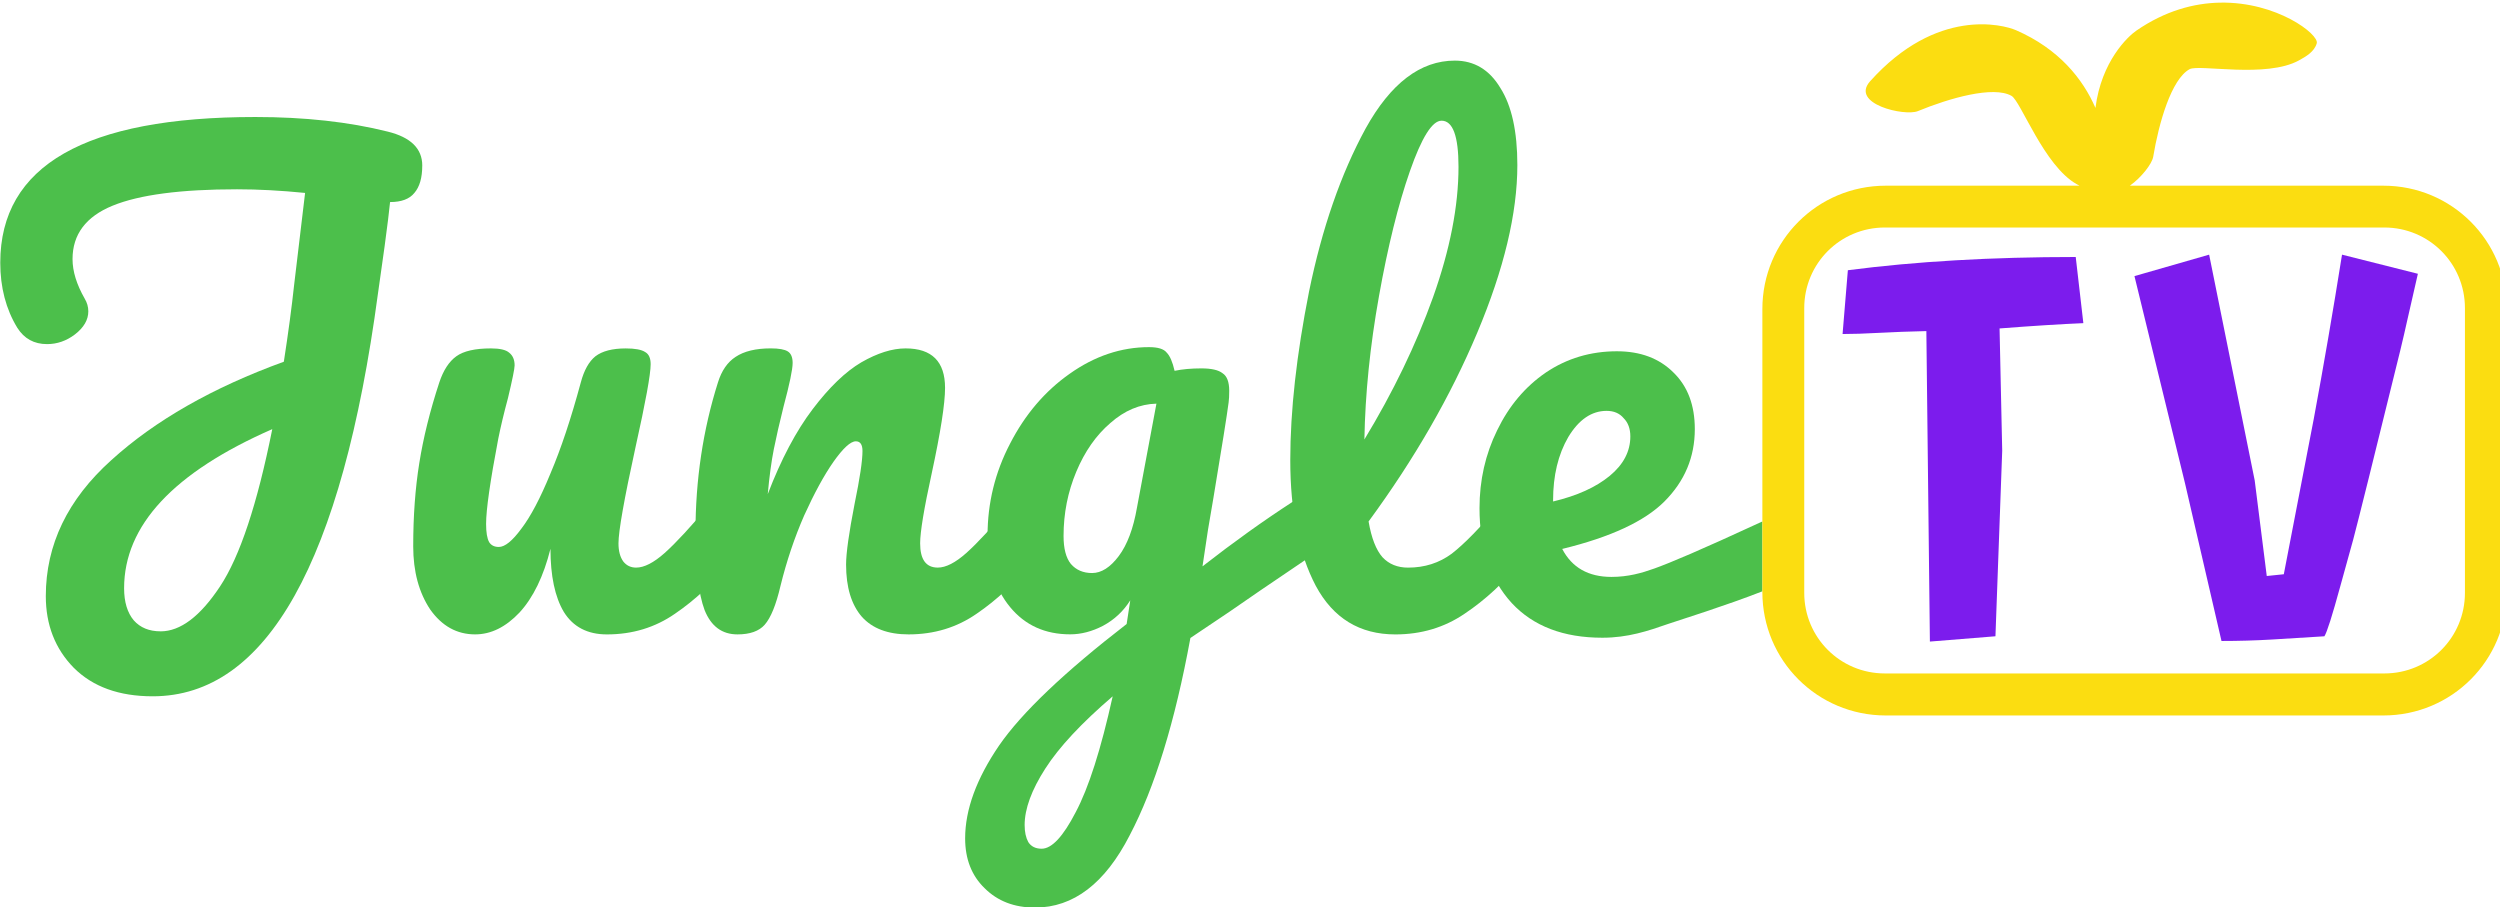 <?xml version="1.0" encoding="UTF-8" standalone="no"?>
<!-- Created with Inkscape (http://www.inkscape.org/) -->

<svg
   xmlns:dc="http://purl.org/dc/elements/1.1/"
   xmlns:cc="http://creativecommons.org/ns#"
   xmlns:rdf="http://www.w3.org/1999/02/22-rdf-syntax-ns#"
   xmlns:svg="http://www.w3.org/2000/svg"
   xmlns="http://www.w3.org/2000/svg"
   xmlns:sodipodi="http://sodipodi.sourceforge.net/DTD/sodipodi-0.dtd"
   xmlns:inkscape="http://www.inkscape.org/namespaces/inkscape"
   width="132.292mm"
   height="48.006mm"
   viewBox="0 0 132.292 48.006"
   version="1.1"
   id="svg8"
   inkscape:version="0.92.1 r15371"
   sodipodi:docname="logo_master.svg">
  <defs
     id="defs2" />
  <sodipodi:namedview
     id="base"
     pagecolor="#ffffff"
     bordercolor="#666666"
     borderopacity="1.0"
     inkscape:pageopacity="0.0"
     inkscape:pageshadow="2"
     inkscape:zoom="1.979899"
     inkscape:cx="69.363324"
     inkscape:cy="117.27824"
     inkscape:document-units="mm"
     inkscape:current-layer="layer1"
     showgrid="false"
     fit-margin-top="0"
     fit-margin-left="0"
     fit-margin-right="0"
     fit-margin-bottom="0"
     inkscape:window-width="2560"
     inkscape:window-height="1017"
     inkscape:window-x="1912"
     inkscape:window-y="-8"
     inkscape:window-maximized="1" />
  <g
     inkscape:label="Layer 1"
     inkscape:groupmode="layer"
     id="layer1"
     transform="translate(-57.74,-52.042)">
    <g
       id="g5181"
       transform="matrix(1.265,0,0,1.265,-15.288,-26.49)"
       style="stroke-width:0.791">
      <g
         id="g5161"
         style="stroke-width:0.791">
        <path
           inkscape:connector-curvature="0"
           id="path4529"
           style="font-style:normal;font-variant:normal;font-weight:normal;font-stretch:normal;font-size:medium;line-height:1.25;font-family:Pacifico;-inkscape-font-specification:Pacifico;letter-spacing:0px;word-spacing:0px;fill:#4cbf4b;fill-opacity:1;stroke:none;stroke-width:0.209"
           d="m 75.393,69.009 q 0,0.762 -0.33,1.143 -0.305,0.381 -1.016,0.381 -0.051,0.533 -0.229,1.854 -0.254,1.778 -0.279,1.981 -2.261,16.84 -9.423,16.84 -2.108,0 -3.302,-1.194 -1.168,-1.194 -1.168,-2.997 0,-3.226 2.743,-5.69 2.743,-2.489 7.214,-4.115 0.279,-1.803 0.432,-3.226 l 0.457,-3.835 q -1.524,-0.152 -2.845,-0.152 -3.531,0 -5.207,0.686 -1.676,0.686 -1.676,2.235 0,0.762 0.508,1.651 0.152,0.254 0.152,0.533 0,0.533 -0.559,0.965 -0.533,0.406 -1.168,0.406 -0.813,0 -1.245,-0.686 -0.711,-1.168 -0.711,-2.718 0,-6.096 10.668,-6.096 3.099,0 5.537,0.61 1.448,0.356 1.448,1.422 z m -10.947,19.482 q 1.245,0 2.489,-1.88 1.245,-1.88 2.184,-6.579 -6.198,2.718 -6.198,6.655 0,0.864 0.406,1.346 0.406,0.457 1.118,0.457 z" />
        <path
           inkscape:connector-curvature="0"
           id="path4531"
           style="font-style:normal;font-variant:normal;font-weight:normal;font-stretch:normal;font-size:medium;line-height:1.25;font-family:Pacifico;-inkscape-font-specification:Pacifico;letter-spacing:0px;word-spacing:0px;fill:#4cbf4b;fill-opacity:1;stroke:none;stroke-width:0.209"
           d="m 77.606,88.618 q -1.143,0 -1.88,-1.041 -0.711,-1.067 -0.711,-2.642 0,-1.905 0.254,-3.48 0.254,-1.6 0.838,-3.378 0.254,-0.762 0.711,-1.092 0.457,-0.33 1.448,-0.33 0.559,0 0.762,0.178 0.229,0.178 0.229,0.533 0,0.203 -0.279,1.372 -0.254,0.94 -0.406,1.702 -0.508,2.667 -0.508,3.556 0,0.533 0.127,0.762 0.127,0.203 0.406,0.203 0.381,0 0.94,-0.762 0.584,-0.762 1.219,-2.311 0.66,-1.549 1.27,-3.81 0.203,-0.762 0.61,-1.092 0.432,-0.33 1.27,-0.33 0.584,0 0.813,0.152 0.229,0.127 0.229,0.508 0,0.635 -0.635,3.48 -0.711,3.251 -0.711,4.013 0,0.483 0.203,0.762 0.203,0.254 0.533,0.254 0.508,0 1.194,-0.61 0.711,-0.635 1.88,-2.032 0.305,-0.356 0.686,-0.356 0.33,0 0.508,0.305 0.203,0.305 0.203,0.838 0,1.016 -0.483,1.575 -1.092,1.346 -2.362,2.21 -1.245,0.864 -2.845,0.864 -1.219,0 -1.803,-0.94 -0.559,-0.94 -0.559,-2.642 -0.432,1.727 -1.295,2.667 -0.864,0.914 -1.854,0.914 z" />
        <path
           inkscape:connector-curvature="0"
           id="path4533"
           style="font-style:normal;font-variant:normal;font-weight:normal;font-stretch:normal;font-size:medium;line-height:1.25;font-family:Pacifico;-inkscape-font-specification:Pacifico;letter-spacing:0px;word-spacing:0px;fill:#4cbf4b;fill-opacity:1;stroke:none;stroke-width:0.209"
           d="m 88.576,88.618 q -0.965,0 -1.372,-1.016 -0.381,-1.016 -0.381,-3.251 0,-3.302 0.94,-6.274 0.229,-0.737 0.737,-1.067 0.533,-0.356 1.473,-0.356 0.508,0 0.711,0.127 0.203,0.127 0.203,0.483 0,0.406 -0.381,1.829 -0.254,1.016 -0.406,1.778 -0.152,0.762 -0.254,1.88 0.838,-2.184 1.88,-3.556 1.041,-1.372 2.032,-1.956 1.016,-0.584 1.854,-0.584 1.651,0 1.651,1.651 0,0.991 -0.559,3.581 -0.483,2.21 -0.483,2.921 0,1.016 0.737,1.016 0.508,0 1.194,-0.61 0.711,-0.635 1.88,-2.032 0.305,-0.356 0.686,-0.356 0.33,0 0.508,0.305 0.203,0.305 0.203,0.838 0,1.016 -0.483,1.575 -1.092,1.346 -2.362,2.21 -1.245,0.864 -2.845,0.864 -1.295,0 -1.956,-0.737 -0.66,-0.762 -0.66,-2.184 0,-0.711 0.356,-2.54 0.33,-1.6 0.33,-2.21 0,-0.406 -0.279,-0.406 -0.33,0 -0.94,0.864 -0.584,0.838 -1.219,2.235 -0.61,1.397 -0.991,2.946 -0.279,1.194 -0.66,1.626 -0.356,0.406 -1.143,0.406 z" />
        <path
           inkscape:connector-curvature="0"
           id="path4535"
           style="font-style:normal;font-variant:normal;font-weight:normal;font-stretch:normal;font-size:medium;line-height:1.25;font-family:Pacifico;-inkscape-font-specification:Pacifico;letter-spacing:0px;word-spacing:0px;fill:#4cbf4b;fill-opacity:1;stroke:none;stroke-width:0.209"
           d="m 112.378,82.877 q 0.33,0 0.508,0.33 0.203,0.305 0.203,0.787 0,0.584 -0.178,0.914 -0.178,0.33 -0.559,0.584 -2.184,1.473 -3.2,2.184 l -1.626,1.092 q -0.965,5.258 -2.54,8.255 -1.549,3.023 -3.962,3.023 -1.295,0 -2.108,-0.813 -0.813,-0.787 -0.813,-2.083 0,-1.803 1.422,-3.886 1.422,-2.057 5.334,-5.08 l 0.152,-0.991 q -0.432,0.686 -1.143,1.067 -0.686,0.356 -1.372,0.356 -1.575,0 -2.515,-1.143 -0.94,-1.143 -0.94,-2.997 0,-2.032 0.94,-3.835 0.94,-1.829 2.489,-2.921 1.575,-1.118 3.327,-1.118 0.559,0 0.737,0.229 0.203,0.203 0.33,0.762 0.483,-0.102 1.118,-0.102 0.635,0 0.889,0.203 0.279,0.178 0.279,0.737 0,0.305 -0.025,0.483 -0.102,0.787 -0.635,3.988 -0.102,0.61 -0.229,1.346 -0.102,0.711 -0.229,1.524 1.956,-1.524 3.759,-2.692 0.33,-0.203 0.584,-0.203 z m -8.966,3.175 q 0.584,0 1.118,-0.711 0.533,-0.711 0.762,-2.032 l 0.813,-4.343 q -1.041,0.025 -1.93,0.813 -0.889,0.762 -1.422,2.032 -0.533,1.27 -0.533,2.692 0,0.787 0.305,1.168 0.33,0.381 0.889,0.381 z m -2.108,11.532 q 0.635,0 1.422,-1.524 0.813,-1.524 1.549,-4.851 -1.956,1.676 -2.819,3.023 -0.864,1.346 -0.864,2.362 0,0.432 0.152,0.711 0.178,0.279 0.559,0.279 z" />
        <path
           inkscape:connector-curvature="0"
           id="path4537"
           style="font-style:normal;font-variant:normal;font-weight:normal;font-stretch:normal;font-size:medium;line-height:1.25;font-family:Pacifico;-inkscape-font-specification:Pacifico;letter-spacing:0px;word-spacing:0px;fill:#4cbf4b;fill-opacity:1;stroke:none;stroke-width:0.209"
           d="m 121.154,82.827 q 0.33,0 0.508,0.305 0.203,0.305 0.203,0.838 0,1.016 -0.483,1.575 -1.092,1.346 -2.388,2.21 -1.27,0.864 -2.896,0.864 -2.235,0 -3.327,-2.032 -1.067,-2.032 -1.067,-5.258 0,-3.099 0.787,-7.061 0.813,-3.962 2.362,-6.807 1.575,-2.845 3.734,-2.845 1.219,0 1.905,1.143 0.711,1.118 0.711,3.226 0,3.023 -1.676,7.01 -1.676,3.988 -4.547,7.899 0.178,1.041 0.584,1.499 0.406,0.432 1.067,0.432 1.041,0 1.829,-0.584 0.787,-0.61 2.007,-2.057 0.305,-0.356 0.686,-0.356 z m -3.124,-15.697 q -0.584,0 -1.321,2.108 -0.737,2.108 -1.295,5.232 -0.559,3.124 -0.61,5.994 1.803,-2.972 2.87,-5.944 1.067,-2.997 1.067,-5.461 0,-1.93 -0.711,-1.93 z" />
        <path
           style="font-style:normal;font-variant:normal;font-weight:normal;font-stretch:normal;font-size:medium;line-height:1.25;font-family:Pacifico;-inkscape-font-specification:Pacifico;letter-spacing:0px;word-spacing:0px;fill:#4cbf4b;fill-opacity:1;stroke:none;stroke-width:0.791"
           d="m 473.09,289.717 c -4.16,0 -7.904,1.121 -11.232,3.361 -3.264,2.24 -5.824,5.279 -7.68,9.119 -1.856,3.776 -2.783,7.873 -2.783,12.289 0,6.272 1.696,11.263 5.088,14.975 3.392,3.648 8.161,5.473 14.305,5.473 4.032,0 7.198,-1.065 10.383,-2.178 1.896,-0.644 9.075,-2.877 14.877,-5.148 v -11.027 c -10.075,4.654 -14.463,6.491 -17.031,7.42 -2.021,0.725 -4.165,1.334 -6.789,1.334 -3.648,0 -6.241,-1.472 -7.777,-4.416 7.616,-1.856 12.993,-4.352 16.129,-7.488 3.2,-3.2 4.801,-7.008 4.801,-11.424 0,-3.776 -1.121,-6.752 -3.361,-8.928 -2.24,-2.24 -5.216,-3.361 -8.928,-3.361 z m -1.631,9.408 c 1.152,0 2.048,0.384 2.688,1.152 0.704,0.704 1.057,1.665 1.057,2.881 0,2.368 -1.09,4.446 -3.266,6.238 -2.176,1.792 -5.152,3.137 -8.928,4.033 v -0.191 c 0,-3.904 0.8,-7.232 2.4,-9.984 1.664,-2.752 3.681,-4.129 6.049,-4.129 z"
           transform="scale(0.265)"
           id="path4539"
           inkscape:connector-curvature="0"
           sodipodi:nodetypes="sccscsccccsccscsscsccscs" />
      </g>
      <g
         id="g5167"
         style="stroke-width:0.791">
        <path
           style="opacity:1;fill:#fbdd11;fill-opacity:1;stroke:none;stroke-width:0.598;stroke-miterlimit:4;stroke-dasharray:none;stroke-opacity:1"
           d="m 568.283,234.682 c -4.084,0.079 -8.641,1.268 -13.223,4.434 -1.303,0.9 -5.503,4.802 -6.436,12.189 -1.983,-4.583 -5.773,-9.323 -12.539,-12.27 -2.082,-0.907 -12.537,-3.627 -23.018,8.043 -3.231,3.598 5.44,5.586 7.527,4.727 4.991,-2.055 11.918,-4.03 14.777,-2.408 1.476,0.837 5.134,11.061 10.297,13.943 0.143,0.08 0.296,0.158 0.445,0.238 h -30.588 c -10.792,0 -19.48,8.69 -19.48,19.482 v 44.666 c 0,10.792 8.688,19.48 19.48,19.48 h 78.551 c 10.792,0 19.48,-8.688 19.48,-19.48 v -44.666 c 0,-10.792 -8.688,-19.482 -19.48,-19.482 h -40.021 c 1.804,-1.272 3.498,-3.442 3.686,-4.568 0.885,-5.324 2.861,-12.25 5.746,-13.824 1.49,-0.812 12.103,1.472 17.275,-1.395 1.124,-0.623 2.412,-1.36 2.795,-2.691 0.399,-1.386 -6.291,-6.591 -15.275,-6.418 z m -52.908,35.498 h 78.855 c 7.046,0 12.719,5.673 12.719,12.719 v 44.957 c 0,7.046 -5.673,12.717 -12.719,12.717 H 515.375 c -7.046,0 -12.719,-5.671 -12.719,-12.717 v -44.957 c 0,-7.046 5.673,-12.719 12.719,-12.719 z"
           transform="scale(0.265)"
           id="rect4493"
           inkscape:connector-curvature="0" />
        <g
           aria-label="TV"
           style="font-style:normal;font-variant:normal;font-weight:normal;font-stretch:normal;font-size:25.4px;line-height:1.25;font-family:Pacifico;-inkscape-font-specification:Pacifico;letter-spacing:1.323px;word-spacing:0px;fill:#7c1ced;fill-opacity:1;stroke:none;stroke-width:0.293"
           id="text4491"
           transform="matrix(0.714,0,0,0.714,37.578,25.535)">
          <path
             d="m 150.282,70.117 q -2.015,0.086 -4.909,0.31 l 0.155,7.166 -0.396,10.869 -3.841,0.31 -0.207,-18.19 q -1.499,0.034 -2.773,0.103 -1.257,0.069 -2.136,0.069 l 0.31,-3.738 q 5.96,-0.775 13.35,-0.775 z"
             style="font-style:normal;font-variant:normal;font-weight:normal;font-stretch:normal;font-size:35.278px;font-family:'Passero One';-inkscape-font-specification:'Passero One';letter-spacing:1.323px;fill:#7c1ced;fill-opacity:1;stroke-width:0.293"
             id="path4542"
             inkscape:connector-curvature="0" />
          <path
             d="m 156.239,79.505 -2.963,-12.144 4.375,-1.257 2.67,13.229 0.706,5.598 0.999,-0.103 q 0,0 1.757,-9.112 0.861,-4.634 1.654,-9.612 l 4.444,1.12 -0.637,2.791 q -0.138,0.637 -0.396,1.705 -2.325,9.457 -2.756,11.076 0,0 -0.758,2.739 -0.706,2.584 -0.93,2.928 0,0 -3.066,0.189 -1.464,0.086 -2.963,0.086 z"
             style="font-style:normal;font-variant:normal;font-weight:normal;font-stretch:normal;font-size:35.278px;font-family:'Passero One';-inkscape-font-specification:'Passero One';letter-spacing:1.323px;fill:#7c1ced;fill-opacity:1;stroke-width:0.293"
             id="path4544"
             inkscape:connector-curvature="0" />
        </g>
      </g>
    </g>
  </g>
</svg>
